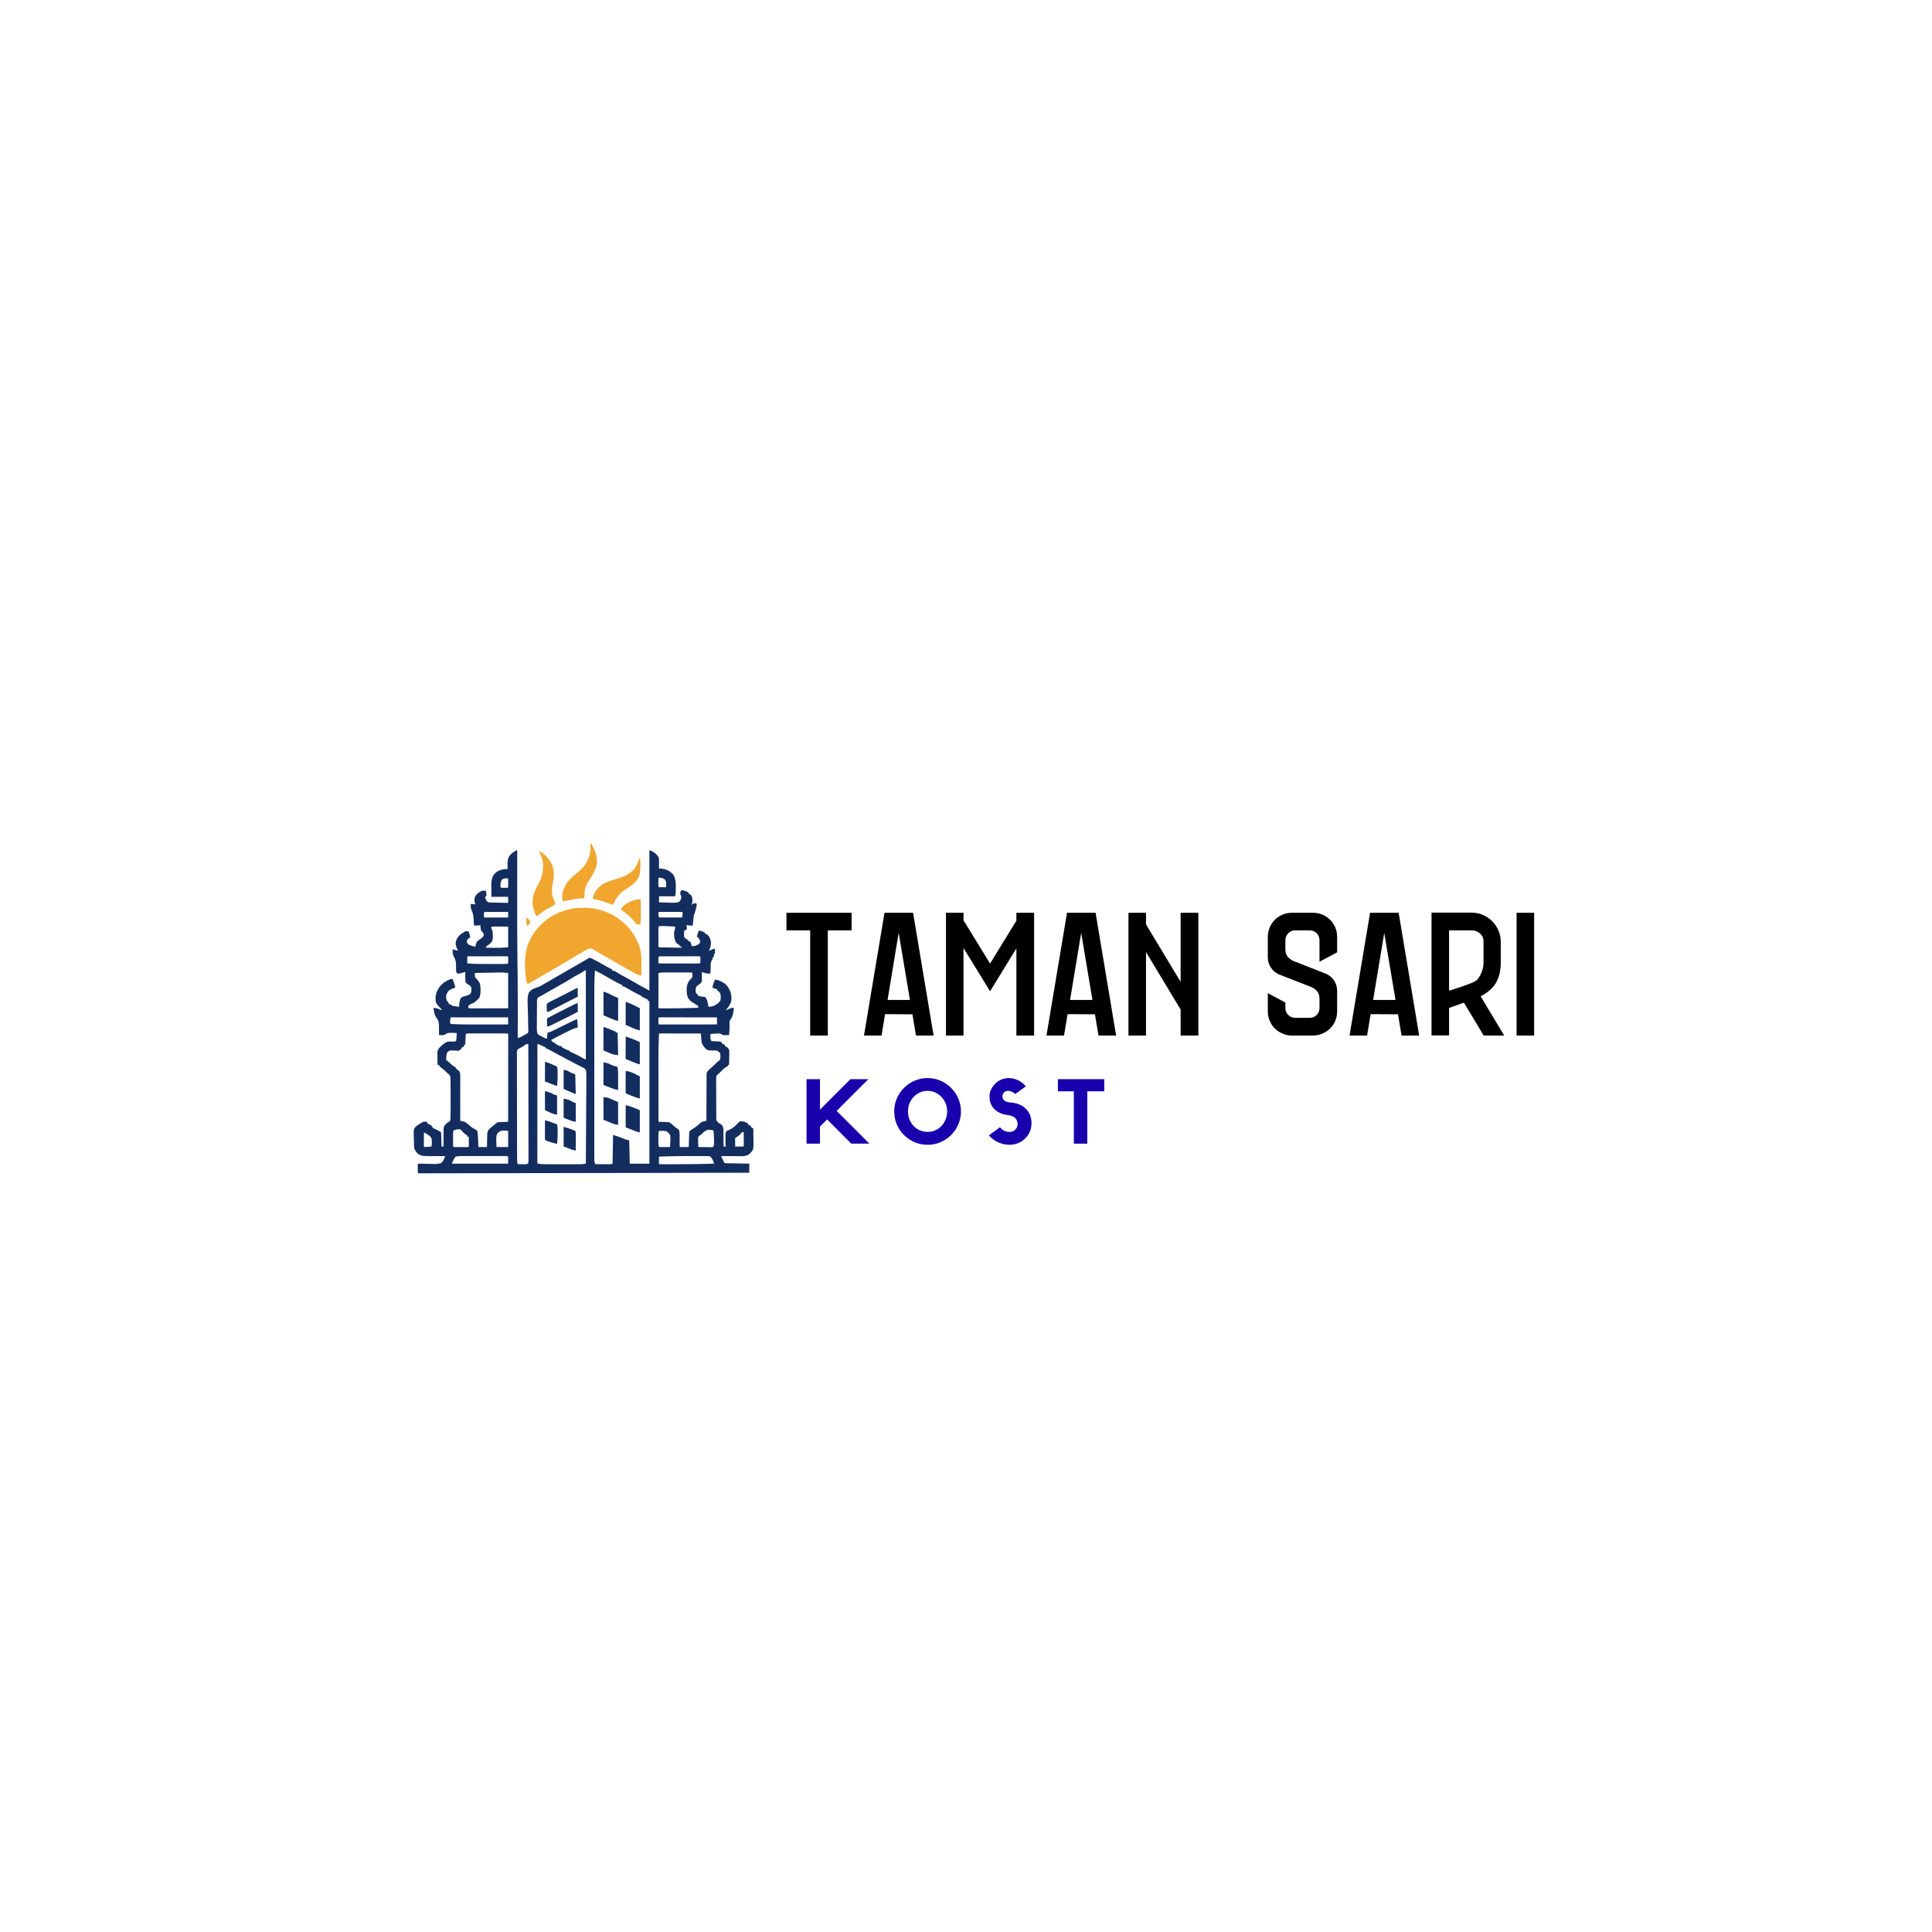 <svg xmlns="http://www.w3.org/2000/svg" xmlns:xlink="http://www.w3.org/1999/xlink" width="500" zoomAndPan="magnify" viewBox="0 0 375 375" height="500" preserveAspectRatio="xMidYMid meet" version="1.0"><defs><g/></defs><g fill="#000000" fill-opacity="1"><g transform="translate(151.446, 201)"><g><path d="M 13.844 -20.422 L 9.234 -20.422 L 9.234 0 L 5.812 0 L 5.812 -20.422 L 1.203 -20.422 L 1.203 -23.828 L 13.844 -23.828 Z M 13.844 -20.422 "/></g></g></g><g fill="#000000" fill-opacity="1"><g transform="translate(166.494, 201)"><g><path d="M 10.609 -4.125 L 5.297 -4.156 L 4.609 0 L 1.203 0 L 5.188 -23.828 L 10.734 -23.828 L 14.719 0 L 11.297 0 Z M 10.125 -6.906 L 7.938 -19.938 L 5.781 -6.906 Z M 10.125 -6.906 "/></g></g></g><g fill="#000000" fill-opacity="1"><g transform="translate(182.407, 201)"><g><path d="M 18.312 -23.828 L 18.312 0 L 14.875 0 L 14.875 -16.922 L 9.766 -8.594 L 4.609 -16.984 L 4.609 0 L 1.203 0 L 1.203 -23.828 L 4.609 -23.828 L 4.609 -22.375 L 9.766 -13.969 L 14.875 -22.297 L 14.875 -23.828 Z M 18.312 -23.828 "/></g></g></g><g fill="#000000" fill-opacity="1"><g transform="translate(201.919, 201)"><g><path d="M 10.609 -4.125 L 5.297 -4.156 L 4.609 0 L 1.203 0 L 5.188 -23.828 L 10.734 -23.828 L 14.719 0 L 11.297 0 Z M 10.125 -6.906 L 7.938 -19.938 L 5.781 -6.906 Z M 10.125 -6.906 "/></g></g></g><g fill="#000000" fill-opacity="1"><g transform="translate(217.831, 201)"><g><path d="M 14.766 -23.828 L 14.766 0 L 11.328 0 L 11.328 -5.047 L 4.609 -16.203 L 4.609 0 L 1.203 0 L 1.203 -23.828 L 4.609 -23.828 L 4.609 -21.578 L 11.328 -10.422 L 11.328 -23.828 Z M 14.766 -23.828 "/></g></g></g><g fill="#000000" fill-opacity="1"><g transform="translate(244.879, 201)"><g><path d="M 11.234 -14.328 L 11.234 -18.5 C 11.234 -19.031 11.051 -19.488 10.688 -19.875 C 10.301 -20.238 9.844 -20.422 9.312 -20.422 L 6.531 -20.422 C 6 -20.422 5.551 -20.238 5.188 -19.875 C 4.801 -19.488 4.609 -19.031 4.609 -18.5 L 4.609 -16.734 C 4.609 -16.086 4.789 -15.57 5.156 -15.188 C 5.531 -14.789 6.02 -14.492 6.625 -14.297 L 12.125 -12.141 C 12.883 -11.891 13.5 -11.453 13.969 -10.828 C 14.426 -10.18 14.656 -9.453 14.656 -8.641 L 14.656 -4.688 C 14.656 -4.031 14.535 -3.422 14.297 -2.859 C 14.047 -2.273 13.711 -1.781 13.297 -1.375 C 12.879 -0.957 12.383 -0.629 11.812 -0.391 C 11.227 -0.129 10.617 0 9.984 0 L 5.859 0 C 5.211 0 4.613 -0.129 4.062 -0.391 C 3.477 -0.629 2.977 -0.957 2.562 -1.375 C 2.145 -1.781 1.816 -2.273 1.578 -2.859 C 1.328 -3.422 1.203 -4.031 1.203 -4.688 L 1.203 -8.234 L 4.609 -6.406 L 4.609 -5.359 C 4.609 -4.805 4.801 -4.348 5.188 -3.984 C 5.551 -3.617 6 -3.438 6.531 -3.438 L 9.312 -3.438 C 9.844 -3.438 10.301 -3.617 10.688 -3.984 C 11.051 -4.348 11.234 -4.805 11.234 -5.359 L 11.234 -7.156 C 11.234 -7.781 11.055 -8.289 10.703 -8.688 C 10.336 -9.082 9.848 -9.379 9.234 -9.578 L 3.719 -11.734 C 2.945 -11.992 2.336 -12.441 1.891 -13.078 C 1.43 -13.703 1.203 -14.414 1.203 -15.219 L 1.203 -19.172 C 1.203 -19.816 1.328 -20.426 1.578 -21 C 1.816 -21.562 2.145 -22.051 2.562 -22.469 C 2.977 -22.883 3.477 -23.219 4.062 -23.469 C 4.613 -23.707 5.211 -23.828 5.859 -23.828 L 9.984 -23.828 C 10.617 -23.828 11.227 -23.707 11.812 -23.469 C 12.383 -23.219 12.879 -22.883 13.297 -22.469 C 13.711 -22.051 14.047 -21.562 14.297 -21 C 14.535 -20.426 14.656 -19.816 14.656 -19.172 L 14.656 -16.156 Z M 11.234 -14.328 "/></g></g></g><g fill="#000000" fill-opacity="1"><g transform="translate(260.743, 201)"><g><path d="M 10.609 -4.125 L 5.297 -4.156 L 4.609 0 L 1.203 0 L 5.188 -23.828 L 10.734 -23.828 L 14.719 0 L 11.297 0 Z M 10.125 -6.906 L 7.938 -19.938 L 5.781 -6.906 Z M 10.125 -6.906 "/></g></g></g><g fill="#000000" fill-opacity="1"><g transform="translate(276.655, 201)"><g><path d="M 11.328 0 L 7.484 -6.391 C 7.004 -6.211 6.508 -6.035 6 -5.859 C 5.488 -5.66 5.023 -5.492 4.609 -5.359 L 4.609 -0.031 L 1.203 -0.031 L 1.203 -23.859 L 8.953 -23.859 C 9.734 -23.859 10.469 -23.711 11.156 -23.422 C 11.844 -23.117 12.453 -22.711 12.984 -22.203 C 13.492 -21.672 13.898 -21.062 14.203 -20.375 C 14.492 -19.688 14.641 -18.953 14.641 -18.172 L 14.641 -14.203 C 14.641 -12.609 14.328 -11.281 13.703 -10.219 C 13.066 -9.164 12.078 -8.301 10.734 -7.625 L 15.312 0 Z M 4.609 -20.422 L 4.609 -8.719 C 5.004 -8.82 5.441 -8.957 5.922 -9.125 C 6.398 -9.281 6.875 -9.438 7.344 -9.594 C 7.812 -9.758 8.25 -9.922 8.656 -10.078 C 9.062 -10.234 9.383 -10.379 9.625 -10.516 C 9.883 -10.66 10.113 -10.875 10.312 -11.156 C 10.52 -11.426 10.695 -11.734 10.844 -12.078 C 10.988 -12.41 11.102 -12.758 11.188 -13.125 C 11.258 -13.477 11.297 -13.805 11.297 -14.109 L 11.297 -18.266 C 11.297 -18.566 11.242 -18.852 11.141 -19.125 C 11.004 -19.383 10.832 -19.609 10.625 -19.797 C 10.414 -19.992 10.176 -20.145 9.906 -20.25 C 9.633 -20.363 9.348 -20.422 9.047 -20.422 Z M 4.609 -20.422 "/></g></g></g><g fill="#000000" fill-opacity="1"><g transform="translate(293.167, 201)"><g><path d="M 1.203 0 L 1.203 -23.828 L 4.609 -23.828 L 4.609 0 Z M 1.203 0 "/></g></g></g><g fill="#1800ad" fill-opacity="1"><g transform="translate(155.36, 221.984)"><g><path d="M 3.797 -12.516 L 3.797 -6.594 L 9.703 -12.516 L 13.188 -12.516 L 7.031 -6.359 L 13.391 0 L 9.875 0 L 5.188 -4.703 L 3.797 -3.312 L 3.797 0 L 1.188 0 L 1.188 -12.516 Z M 3.797 -12.516 "/></g></g></g><g fill="#1800ad" fill-opacity="1"><g transform="translate(172.895, 221.984)"><g><path d="M 7.156 0.219 C 6.258 0.219 5.414 0.051 4.625 -0.281 C 3.844 -0.625 3.156 -1.086 2.562 -1.672 C 1.969 -2.266 1.504 -2.953 1.172 -3.734 C 0.836 -4.523 0.672 -5.367 0.672 -6.266 C 0.672 -7.16 0.836 -7.992 1.172 -8.766 C 1.504 -9.547 1.969 -10.234 2.562 -10.828 C 3.156 -11.422 3.844 -11.883 4.625 -12.219 C 5.406 -12.562 6.242 -12.734 7.141 -12.734 C 8.035 -12.734 8.875 -12.562 9.656 -12.219 C 10.438 -11.883 11.125 -11.422 11.719 -10.828 C 12.312 -10.234 12.773 -9.547 13.109 -8.766 C 13.453 -7.992 13.625 -7.16 13.625 -6.266 C 13.625 -5.367 13.453 -4.523 13.109 -3.734 C 12.773 -2.953 12.312 -2.266 11.719 -1.672 C 11.125 -1.086 10.438 -0.625 9.656 -0.281 C 8.883 0.051 8.051 0.219 7.156 0.219 Z M 7.141 -10.25 C 6.43 -10.25 5.785 -10.066 5.203 -9.703 C 4.629 -9.348 4.176 -8.867 3.844 -8.266 C 3.508 -7.672 3.344 -7.004 3.344 -6.266 C 3.344 -5.523 3.508 -4.852 3.844 -4.25 C 4.176 -3.645 4.629 -3.164 5.203 -2.812 C 5.785 -2.457 6.438 -2.281 7.156 -2.281 C 7.863 -2.281 8.504 -2.457 9.078 -2.812 C 9.648 -3.164 10.102 -3.645 10.438 -4.25 C 10.781 -4.852 10.953 -5.523 10.953 -6.266 C 10.953 -7.004 10.781 -7.672 10.438 -8.266 C 10.094 -8.867 9.633 -9.348 9.062 -9.703 C 8.488 -10.066 7.848 -10.25 7.141 -10.25 Z M 7.141 -10.25 "/></g></g></g><g fill="#1800ad" fill-opacity="1"><g transform="translate(191.437, 221.984)"><g><path d="M 4.203 -5.547 C 3.109 -5.672 2.238 -6.051 1.594 -6.688 C 0.945 -7.32 0.625 -8.133 0.625 -9.125 C 0.625 -9.645 0.734 -10.125 0.953 -10.562 C 1.172 -11.008 1.457 -11.395 1.812 -11.719 C 2.164 -12.051 2.555 -12.301 2.984 -12.469 C 3.422 -12.645 3.859 -12.734 4.297 -12.734 C 4.922 -12.734 5.52 -12.602 6.094 -12.344 C 6.664 -12.094 7.191 -11.688 7.672 -11.125 L 5.625 -9.625 C 5.457 -9.801 5.25 -9.945 5 -10.062 C 4.758 -10.188 4.523 -10.25 4.297 -10.25 C 3.953 -10.25 3.672 -10.148 3.453 -9.953 C 3.242 -9.754 3.141 -9.484 3.141 -9.141 C 3.141 -8.859 3.266 -8.602 3.516 -8.375 C 3.766 -8.145 4.223 -8.008 4.891 -7.969 C 5.609 -7.914 6.258 -7.727 6.844 -7.406 C 7.426 -7.082 7.895 -6.629 8.25 -6.047 C 8.602 -5.461 8.781 -4.77 8.781 -3.969 C 8.781 -3.156 8.582 -2.43 8.188 -1.797 C 7.789 -1.172 7.27 -0.676 6.625 -0.312 C 5.977 0.039 5.285 0.219 4.547 0.219 C 3.836 0.219 3.133 0.078 2.438 -0.203 C 1.738 -0.492 1.094 -0.961 0.5 -1.609 L 2.656 -3.188 C 2.945 -2.832 3.242 -2.594 3.547 -2.469 C 3.848 -2.344 4.18 -2.281 4.547 -2.281 C 4.973 -2.281 5.332 -2.426 5.625 -2.719 C 5.926 -3.02 6.078 -3.375 6.078 -3.781 C 6.078 -4.281 5.914 -4.68 5.594 -4.984 C 5.27 -5.285 4.805 -5.473 4.203 -5.547 Z M 4.203 -5.547 "/></g></g></g><g fill="#1800ad" fill-opacity="1"><g transform="translate(205.025, 221.984)"><g><path d="M 6.016 0 L 3.406 0 L 3.406 -10.156 L 0.312 -10.156 L 0.312 -12.516 L 9.312 -12.516 L 9.312 -10.156 L 6.016 -10.156 Z M 6.016 0 "/></g></g></g><path fill="#132d5f" d="M 100.199 165.062 L 100.395 165.062 L 100.395 165.305 C 100.391 167.891 100.387 170.477 100.387 173.066 L 100.387 173.363 C 100.383 180.246 100.383 180.246 100.441 187.129 L 100.449 187.629 C 100.457 188.125 100.465 188.621 100.469 189.117 L 100.473 189.363 C 100.523 193.402 100.5 197.445 100.492 201.484 C 100.938 201.383 101.289 201.18 101.684 200.953 L 101.902 200.832 L 102.301 200.609 C 102.465 200.512 102.465 200.512 102.547 200.312 C 102.551 200.074 102.543 199.844 102.535 199.605 C 102.531 199.457 102.527 199.305 102.52 199.156 L 102.512 198.91 C 102.5 198.398 102.492 197.883 102.488 197.367 C 102.48 196.918 102.473 196.465 102.453 196.016 C 102.363 193.625 102.363 193.625 102.645 192.672 C 102.914 192.293 103.207 192.086 103.621 191.879 C 103.887 191.77 104.156 191.676 104.43 191.594 C 104.891 191.434 105.297 191.176 105.711 190.922 L 105.996 190.762 C 106.746 190.332 107.488 189.898 108.234 189.461 C 108.945 189.047 109.656 188.637 110.371 188.23 C 111.199 187.758 112.023 187.281 112.848 186.805 C 113.051 186.691 113.25 186.574 113.449 186.461 C 113.609 186.367 113.766 186.273 113.922 186.176 C 114.102 186.062 114.102 186.062 114.395 185.918 C 114.602 185.926 114.602 185.926 114.789 186.016 L 115.035 186.125 C 115.703 186.461 116.352 186.82 117 187.195 C 117.59 187.535 118.188 187.867 118.801 188.168 L 118.801 188.363 L 119.109 188.438 C 119.484 188.547 119.75 188.73 120.074 188.953 C 120.238 189.043 120.398 189.133 120.562 189.223 C 121.133 189.527 121.695 189.844 122.258 190.164 L 122.559 190.332 C 123.027 190.598 123.5 190.867 123.965 191.137 C 124.656 191.531 125.348 191.906 126.047 192.281 L 126.047 165.062 C 126.586 165.168 126.801 165.328 127.215 165.664 C 127.445 165.867 127.637 166.074 127.809 166.332 C 127.906 166.617 127.918 166.793 127.918 167.086 L 127.918 167.352 L 127.914 167.625 L 127.914 167.902 C 127.91 168.133 127.91 168.359 127.91 168.586 L 128.129 168.586 C 128.824 168.613 129.328 168.746 129.926 169.109 C 130.332 169.391 130.633 169.625 130.855 170.078 C 131.152 170.828 131.191 171.5 131.172 172.301 L 131.168 172.656 C 131.16 173.117 131.152 173.523 131.043 173.973 L 127.91 173.973 L 127.91 175.145 C 128.426 175.164 128.945 175.18 129.465 175.191 C 129.641 175.195 129.82 175.199 129.996 175.207 C 130.816 175.246 130.816 175.246 131.629 175.145 C 131.891 174.98 132.004 174.848 132.156 174.582 C 132.227 174.328 132.242 174.133 132.215 173.875 L 132.02 173.578 C 132.059 173.219 132.059 173.219 132.117 172.895 C 132.285 172.836 132.285 172.836 132.512 172.797 C 132.73 172.844 132.73 172.844 132.957 172.926 L 133.184 173.004 C 133.391 173.09 133.391 173.09 133.684 173.285 L 133.684 173.48 L 133.863 173.543 C 134.078 173.676 134.078 173.676 134.25 173.922 C 134.406 174.367 134.43 174.777 134.371 175.246 C 134.27 175.469 134.27 175.469 134.176 175.637 L 134.391 175.488 C 134.664 175.344 134.664 175.344 134.941 175.324 L 135.152 175.344 C 135.254 175.637 135.254 175.637 135.184 175.988 C 135.148 176.129 135.113 176.27 135.074 176.406 L 135.023 176.617 C 134.949 176.902 134.875 177.168 134.758 177.434 C 134.609 177.844 134.59 178.27 134.555 178.703 L 134.527 178.977 C 134.508 179.203 134.488 179.426 134.469 179.652 C 134.062 179.656 133.691 179.648 133.293 179.551 L 133.293 180.434 L 132.805 180.629 C 132.758 181.062 132.734 181.473 132.805 181.902 C 132.992 182.125 133.164 182.246 133.418 182.387 L 133.586 182.488 L 133.586 182.688 L 133.773 182.707 L 133.98 182.785 C 134.082 182.984 134.082 182.984 134.152 183.23 L 134.223 183.477 L 134.273 183.664 C 135.012 183.582 135.012 183.582 135.66 183.25 C 135.859 182.988 135.859 182.988 135.887 182.672 L 135.84 182.391 C 135.699 182.223 135.699 182.223 135.547 182.098 L 135.547 181.902 L 135.254 181.902 C 135.324 181.453 135.477 181.055 135.645 180.629 C 136.09 180.684 136.426 180.805 136.82 181.02 L 136.82 181.219 L 137.031 181.273 C 137.359 181.438 137.496 181.602 137.691 181.906 C 137.91 182.305 137.992 182.672 137.992 183.125 C 137.957 183.656 137.84 184.074 137.602 184.547 L 137.809 184.461 L 138.348 184.242 C 138.582 184.156 138.582 184.156 138.777 184.156 L 138.777 185.133 L 138.582 185.133 L 138.582 185.723 L 138.387 185.723 L 138.355 185.938 C 138.289 186.211 138.289 186.211 138.141 186.438 C 137.977 186.73 137.953 186.91 137.945 187.242 L 137.934 187.543 L 137.926 187.855 L 137.918 188.176 C 137.906 188.434 137.902 188.695 137.895 188.953 C 137.434 188.965 137.059 188.969 136.621 188.805 L 136.395 188.723 L 136.23 188.66 L 136.234 188.934 C 136.238 189.301 136.234 189.664 136.23 190.031 C 136.234 190.219 136.234 190.219 136.238 190.414 C 136.133 190.715 136.133 190.715 135.938 190.895 C 135.781 191.012 135.621 191.129 135.461 191.238 C 135.246 191.387 135.246 191.387 135.129 191.59 C 135 191.949 134.996 192.301 135.055 192.672 C 135.238 192.914 135.238 192.914 135.449 193.066 L 135.449 193.262 C 135.832 193.379 136.145 193.457 136.543 193.465 L 136.918 193.555 C 137.316 194.07 137.406 194.785 137.504 195.414 C 138.047 195.398 138.426 195.328 138.898 195.055 C 139.312 194.781 139.613 194.578 139.855 194.141 C 139.914 193.742 139.914 193.371 139.855 192.969 C 139.754 192.711 139.656 192.59 139.461 192.379 L 139.168 192.184 L 139.168 191.988 L 138.949 191.953 C 138.699 191.895 138.512 191.816 138.289 191.695 C 138.348 191.129 138.559 190.645 138.777 190.129 C 139.527 190.223 140.16 190.539 140.77 190.977 C 141.273 191.43 141.559 191.969 141.805 192.598 C 141.984 193.223 142.016 193.797 141.91 194.438 C 141.672 195.074 141.289 195.602 140.832 196.102 C 140.922 196.066 141.012 196.031 141.102 195.992 L 141.453 195.855 L 141.801 195.719 C 142.105 195.609 142.105 195.609 142.398 195.609 C 142.465 196.305 142.258 196.926 142.008 197.57 L 141.789 197.863 C 141.598 198.141 141.598 198.141 141.594 198.422 C 141.598 198.637 141.602 198.855 141.609 199.07 C 141.617 199.465 141.598 199.852 141.566 200.242 L 141.539 200.621 L 141.52 200.898 C 141.316 200.906 141.113 200.914 140.914 200.918 L 140.57 200.926 C 140.246 200.898 140.246 200.898 140.02 200.75 C 139.773 200.59 139.773 200.59 139.543 200.59 C 139.293 200.598 139.047 200.613 138.797 200.637 C 138.707 200.641 138.621 200.648 138.531 200.652 C 138.32 200.668 138.109 200.684 137.895 200.703 C 137.891 200.859 137.887 201.012 137.883 201.168 L 137.875 201.43 C 137.898 201.691 137.957 201.848 138.09 202.074 L 138.441 202.09 L 138.898 202.109 L 139.129 202.121 C 139.449 202.137 139.707 202.152 140.004 202.273 L 140.148 202.367 L 140.148 202.562 L 140.387 202.645 L 140.637 202.758 L 140.734 203.051 L 140.914 203.137 C 141.211 203.289 141.336 203.461 141.52 203.738 C 141.562 204.062 141.562 204.062 141.559 204.43 L 141.555 204.625 C 141.555 204.828 141.547 205.031 141.543 205.238 C 141.543 205.375 141.539 205.516 141.539 205.656 C 141.535 205.996 141.527 206.336 141.52 206.676 L 141.324 206.676 L 141.324 206.871 L 141.129 206.988 C 140.535 207.344 140.043 207.848 139.559 208.34 L 139.305 208.547 C 139.066 208.793 139.066 208.793 139.027 209.012 C 139.008 209.238 139.008 209.457 139.012 209.684 L 139.008 209.938 C 139.008 210.219 139.012 210.496 139.012 210.777 C 139.012 210.973 139.012 211.164 139.012 211.359 C 139.012 211.766 139.016 212.172 139.02 212.578 C 139.023 213.102 139.023 213.621 139.02 214.145 C 139.02 214.547 139.023 214.945 139.023 215.348 C 139.023 215.539 139.023 215.73 139.023 215.926 C 139.023 216.191 139.027 216.461 139.031 216.73 L 139.027 216.973 C 139.027 217.215 139.027 217.215 139.07 217.543 L 139.363 217.738 L 139.363 217.938 L 139.578 217.996 C 139.863 218.137 140.043 218.289 140.238 218.539 C 140.398 218.812 140.406 219.059 140.414 219.367 L 140.414 219.613 L 140.418 219.867 C 140.422 220.133 140.422 220.398 140.422 220.664 C 140.426 220.848 140.43 221.027 140.43 221.211 C 140.438 221.652 140.441 222.094 140.441 222.539 L 140.93 222.539 L 140.832 222.344 C 140.824 222.168 140.82 221.996 140.82 221.824 L 140.82 220.25 C 140.832 220.012 140.848 219.82 140.93 219.602 C 141.199 219.453 141.199 219.453 141.551 219.309 C 142.254 218.988 142.73 218.547 143.25 217.984 C 143.477 217.738 143.477 217.738 143.672 217.641 C 144.055 217.637 144.418 217.68 144.766 217.836 C 144.926 217.926 145.082 218.027 145.238 218.133 L 145.238 218.328 L 145.477 218.406 L 145.73 218.523 L 145.828 218.816 C 146.023 218.938 146.023 218.938 146.219 219.012 C 146.227 219.559 146.23 220.105 146.234 220.652 C 146.234 220.84 146.238 221.027 146.242 221.211 C 146.246 221.48 146.246 221.746 146.246 222.016 C 146.25 222.098 146.25 222.18 146.254 222.266 C 146.254 222.648 146.23 222.906 146.086 223.266 C 145.844 223.645 145.562 223.918 145.195 224.18 C 144.613 224.461 143.969 224.41 143.336 224.406 L 143.043 224.406 C 142.734 224.406 142.426 224.406 142.117 224.406 C 141.91 224.402 141.699 224.402 141.488 224.402 C 140.977 224.402 140.465 224.402 139.953 224.398 L 140.637 225.77 L 145.434 225.867 L 145.434 227.629 C 139.312 227.641 133.191 227.652 127.066 227.66 L 126.793 227.664 L 117.996 227.676 L 117.707 227.676 C 114.59 227.684 111.477 227.688 108.363 227.695 C 104.711 227.699 101.062 227.707 97.41 227.711 L 97.141 227.711 C 95.707 227.715 94.273 227.719 92.84 227.719 C 91.402 227.723 89.965 227.727 88.523 227.727 C 87.668 227.73 86.812 227.73 85.957 227.73 C 85.387 227.734 84.816 227.734 84.246 227.734 C 83.918 227.734 83.594 227.734 83.266 227.738 C 82.918 227.738 82.566 227.738 82.219 227.738 L 81.383 227.738 L 81.203 227.727 L 81.105 227.629 C 81.094 227.352 81.09 227.074 81.094 226.797 L 81.09 226.562 C 81.09 226.363 81.098 226.164 81.105 225.965 L 81.203 225.867 C 81.336 225.863 81.473 225.863 81.605 225.867 C 82.086 225.883 82.566 225.891 83.051 225.895 C 83.258 225.895 83.465 225.902 83.672 225.91 C 84.652 225.957 84.652 225.957 85.609 225.77 C 85.961 225.484 86.137 225.113 86.301 224.695 L 86.391 224.398 L 86.137 224.398 C 83.328 224.414 83.328 224.414 82.418 224.367 L 82.082 224.352 C 81.742 224.293 81.5 224.18 81.203 224.008 C 80.824 223.684 80.605 223.387 80.418 222.93 C 80.371 222.637 80.359 222.344 80.352 222.047 L 80.344 221.793 C 80.344 221.613 80.34 221.438 80.336 221.262 C 80.332 220.992 80.32 220.723 80.309 220.453 C 80.285 219.469 80.285 219.469 80.418 219.012 C 80.723 218.605 81.055 218.375 81.496 218.133 L 81.695 217.996 C 81.863 217.883 81.863 217.883 82.18 217.738 C 82.566 217.715 82.566 217.715 82.867 217.738 L 82.934 217.922 L 83.062 218.133 C 83.223 218.199 83.387 218.266 83.551 218.328 C 83.777 218.523 83.777 218.523 83.945 218.719 L 83.945 218.914 L 84.152 218.996 C 84.445 219.117 84.719 219.258 84.996 219.41 L 85.281 219.566 C 85.512 219.699 85.512 219.699 85.609 219.797 C 85.625 220 85.633 220.203 85.641 220.406 L 85.652 220.781 L 85.664 221.172 L 85.676 221.566 C 85.688 221.891 85.695 222.215 85.707 222.539 L 86.098 222.539 L 86.094 222.191 C 86.09 221.762 86.094 221.336 86.098 220.906 C 86.098 220.723 86.098 220.539 86.094 220.355 C 86.082 219.129 86.082 219.129 86.195 218.621 C 86.449 218.18 86.773 217.965 87.195 217.703 L 87.371 217.543 C 87.434 217.332 87.434 217.332 87.43 217.094 L 87.441 216.82 L 87.445 216.527 L 87.453 216.258 C 87.48 215.254 87.473 214.242 87.469 213.234 L 87.469 212.953 C 87.465 212.375 87.461 211.801 87.453 211.227 C 87.453 211.027 87.449 210.832 87.449 210.637 C 87.449 210.348 87.445 210.059 87.441 209.77 L 87.441 209.504 C 87.438 209.27 87.426 209.059 87.371 208.828 C 87.148 208.535 87.148 208.535 86.883 208.34 L 86.715 208.168 C 86.332 207.77 85.926 207.438 85.484 207.113 L 85.316 206.969 L 85.316 206.773 L 84.922 206.676 C 84.914 206.23 84.91 205.781 84.906 205.336 L 84.898 204.953 L 84.895 204.582 L 84.891 204.242 C 84.926 203.898 85.016 203.723 85.215 203.445 C 85.664 202.973 86.164 202.5 86.762 202.227 C 87.137 202.133 87.504 202.152 87.887 202.176 C 88.148 202.18 88.148 202.18 88.379 202.121 L 88.547 201.977 C 88.59 201.715 88.613 201.492 88.621 201.23 L 88.629 201.02 C 88.637 200.848 88.641 200.676 88.645 200.508 C 88.363 200.496 88.086 200.488 87.805 200.48 L 87.566 200.473 C 87.121 200.461 87.121 200.461 86.703 200.598 C 86.598 200.668 86.488 200.738 86.379 200.812 C 86.016 200.98 85.609 200.926 85.215 200.898 L 85.219 200.672 C 85.215 200.328 85.211 199.98 85.203 199.637 L 85.207 199.281 C 85.195 198.809 85.184 198.402 84.988 197.965 C 84.891 197.801 84.785 197.641 84.676 197.484 C 84.293 196.926 84.199 196.27 84.141 195.609 C 84.516 195.648 84.848 195.707 85.191 195.863 C 85.496 196.023 85.496 196.023 85.805 196.004 L 85.602 195.797 C 84.707 194.867 84.707 194.867 84.559 194.27 C 84.484 193.617 84.574 192.973 84.832 192.371 C 85.191 191.637 85.629 191.102 86.293 190.617 C 86.672 190.395 87.055 190.188 87.469 190.031 L 87.859 190.031 C 87.941 190.27 88.023 190.512 88.105 190.75 L 88.176 190.961 C 88.352 191.477 88.352 191.477 88.352 191.695 L 88.152 191.762 C 87.754 191.91 87.422 192.047 87.082 192.312 C 86.84 192.629 86.703 192.879 86.586 193.262 C 86.574 193.57 86.602 193.844 86.684 194.141 C 86.875 194.426 86.875 194.426 87.078 194.633 L 87.078 194.828 L 87.309 194.914 C 87.566 195.023 87.566 195.023 87.762 195.219 C 87.992 195.266 88.227 195.301 88.461 195.328 L 88.84 195.379 L 89.133 195.414 L 89.125 195.105 C 89.133 194.777 89.164 194.527 89.254 194.215 L 89.324 193.969 C 89.426 193.75 89.426 193.75 89.602 193.582 C 89.848 193.438 90.07 193.379 90.352 193.316 C 90.691 193.23 90.902 193.156 91.203 192.969 C 91.406 192.777 91.406 192.777 91.484 192.477 C 91.508 192.195 91.52 191.969 91.484 191.695 C 91.34 191.418 91.34 191.418 91.09 191.203 L 90.922 191.113 C 90.715 190.996 90.566 190.895 90.406 190.715 C 90.309 190.363 90.309 190.02 90.312 189.656 L 90.309 189.367 C 90.305 189.129 90.305 188.895 90.309 188.66 L 90.09 188.723 L 89.801 188.805 L 89.516 188.887 C 89.238 188.949 89.02 188.988 88.742 188.953 C 88.547 188.66 88.547 188.66 88.523 188.434 L 88.523 188.172 L 88.516 187.879 C 88.516 187.68 88.516 187.48 88.516 187.277 C 88.504 186.641 88.395 186.195 88.074 185.641 C 87.824 185.184 87.852 184.762 87.859 184.254 L 88.18 184.344 C 88.43 184.414 88.684 184.484 88.938 184.547 L 88.855 184.402 C 88.641 184.004 88.473 183.637 88.438 183.184 C 88.457 182.785 88.562 182.453 88.742 182.098 C 89.129 181.5 89.629 181.16 90.246 180.82 L 90.504 180.727 L 90.992 180.824 L 91.289 181.902 L 91.055 182.066 C 90.793 182.277 90.793 182.277 90.645 182.527 L 90.602 182.785 C 90.719 183.109 90.719 183.109 90.992 183.371 C 91.281 183.508 91.57 183.59 91.875 183.664 L 92.098 183.723 L 92.266 183.762 L 92.305 183.57 C 92.367 183.293 92.441 183.043 92.559 182.785 C 92.797 182.547 93.062 182.379 93.344 182.195 C 93.637 181.969 93.637 181.969 93.832 181.707 C 93.914 181.418 93.914 181.418 93.832 181.121 C 93.711 180.98 93.586 180.84 93.461 180.707 C 93.305 180.473 93.289 180.281 93.266 180.004 C 93.254 179.855 93.25 179.703 93.246 179.551 L 93.043 179.602 C 92.715 179.656 92.402 179.656 92.07 179.652 C 91.984 179.387 91.961 179.234 91.961 178.961 C 91.941 178.078 91.887 177.383 91.492 176.578 C 91.328 176.184 91.352 175.859 91.387 175.441 L 92.266 175.539 L 92.148 175.152 C 92.074 174.805 92.062 174.547 92.156 174.203 C 92.293 173.859 92.469 173.641 92.742 173.391 C 93.027 173.164 93.281 172.977 93.637 172.895 C 93.867 172.887 94.094 172.887 94.324 172.895 C 94.375 173.188 94.418 173.477 94.422 173.777 C 94.281 174.027 94.281 174.027 94.129 174.168 C 94.184 174.293 94.246 174.422 94.305 174.547 L 94.406 174.762 C 94.52 174.98 94.52 174.98 94.812 175.145 C 95.102 175.172 95.387 175.184 95.676 175.188 L 95.934 175.191 C 96.203 175.199 96.473 175.203 96.738 175.207 L 97.289 175.219 C 97.734 175.227 98.184 175.238 98.633 175.246 L 98.633 174.07 L 95.398 174.07 L 95.375 172.516 L 95.363 172.031 C 95.359 171.324 95.379 170.707 95.676 170.051 C 95.891 169.695 96.145 169.418 96.477 169.172 C 97.172 168.789 97.75 168.672 98.535 168.684 L 98.523 168.324 L 98.516 167.844 L 98.508 167.609 C 98.5 167.07 98.578 166.715 98.828 166.234 C 99.156 165.711 99.676 165.375 100.199 165.062 M 127.91 170.348 L 127.809 170.445 C 127.801 170.723 127.797 171 127.797 171.277 L 127.797 171.516 C 127.797 171.715 127.805 171.914 127.809 172.109 L 127.91 172.207 C 128.137 172.215 128.371 172.219 128.602 172.215 L 128.984 172.211 L 129.277 172.207 C 129.285 172.039 129.289 171.867 129.293 171.695 L 129.297 171.406 C 129.277 171.125 129.234 170.973 129.082 170.738 C 128.793 170.516 128.586 170.445 128.227 170.371 Z M 97.891 170.516 C 97.555 170.613 97.555 170.613 97.371 170.832 C 97.191 171.156 97.148 171.418 97.148 171.781 L 97.148 172.016 L 97.164 172.207 L 97.262 172.309 C 97.473 172.316 97.684 172.32 97.898 172.32 L 98.25 172.32 L 98.535 172.309 L 98.633 172.207 C 98.637 171.93 98.641 171.652 98.637 171.371 L 98.637 171.133 C 98.633 170.938 98.633 170.738 98.633 170.543 C 98.332 170.453 98.215 170.449 97.891 170.516 M 94.027 177.008 C 93.871 177.324 93.918 177.633 93.93 177.984 L 94.027 178.082 C 94.172 178.094 94.316 178.094 94.461 178.094 L 95.355 178.094 C 95.684 178.094 96.008 178.09 96.336 178.09 C 96.559 178.09 96.777 178.09 97 178.09 C 97.543 178.086 98.086 178.086 98.633 178.082 L 98.633 177.008 Z M 127.91 177.008 L 127.809 177.105 C 127.773 177.613 127.773 177.613 127.91 178.082 L 132.414 178.082 L 132.512 177.203 L 132.414 177.008 C 131.773 177.004 131.133 177.004 130.492 177 C 130.277 177 130.059 177 129.84 177 C 129.527 177 129.215 176.996 128.902 176.996 L 128.09 176.996 Z M 127.91 179.75 C 127.746 180.074 127.797 180.438 127.797 180.797 L 127.797 181.051 C 127.797 181.23 127.797 181.406 127.797 181.586 C 127.797 181.859 127.797 182.133 127.797 182.406 C 127.797 182.578 127.797 182.754 127.797 182.926 L 127.797 183.176 C 127.797 183.371 127.805 183.566 127.809 183.762 L 127.91 183.859 C 128.043 183.871 128.18 183.879 128.316 183.883 L 128.578 183.887 L 128.859 183.891 L 129.148 183.898 C 129.457 183.906 129.762 183.91 130.07 183.918 L 130.691 183.93 C 131.199 183.938 131.707 183.949 132.215 183.957 L 132.316 183.762 L 131.922 183.664 L 131.922 183.469 L 131.652 183.309 C 131.406 183.148 131.258 183 131.109 182.746 C 130.852 182.172 130.836 181.543 130.848 180.922 C 130.887 180.676 130.953 180.477 131.043 180.238 L 131.043 179.848 C 129.996 179.785 128.957 179.73 127.91 179.75 M 95.301 179.945 C 95.43 180.344 95.43 180.344 95.598 180.727 C 95.695 182.066 95.695 182.066 95.516 182.656 C 95.262 183.09 94.895 183.367 94.477 183.645 L 94.324 183.762 L 94.324 183.957 C 94.746 183.961 95.172 183.965 95.598 183.965 C 95.742 183.965 95.887 183.965 96.027 183.965 C 96.238 183.969 96.445 183.969 96.656 183.969 L 97.035 183.969 C 97.566 183.957 98.102 183.906 98.633 183.859 L 98.633 179.848 L 97.133 179.84 L 96.66 179.836 L 95.906 179.836 C 95.594 179.832 95.594 179.832 95.301 179.945 M 90.699 185.625 L 90.699 186.996 C 91.602 187.082 92.488 187.105 93.395 187.105 L 93.82 187.105 C 94.117 187.105 94.414 187.105 94.707 187.105 C 95.086 187.105 95.469 187.105 95.848 187.105 C 96.141 187.105 96.434 187.105 96.727 187.105 C 96.867 187.105 97.004 187.105 97.145 187.105 C 97.34 187.105 97.535 187.105 97.73 187.105 L 98.066 187.105 C 98.348 187.105 98.348 187.105 98.633 186.996 C 98.633 186.785 98.637 186.574 98.637 186.363 L 98.641 186.008 L 98.633 185.723 L 98.535 185.625 C 98.289 185.613 98.047 185.609 97.805 185.613 L 97.57 185.613 C 97.316 185.613 97.062 185.613 96.809 185.613 L 96.285 185.613 C 95.82 185.613 95.359 185.617 94.895 185.617 C 94.422 185.617 93.953 185.617 93.48 185.617 C 92.555 185.621 91.625 185.621 90.699 185.625 M 127.91 185.625 C 127.781 185.879 127.797 186.078 127.797 186.363 L 127.797 186.656 L 127.809 186.895 L 127.91 186.996 C 128.156 187.004 128.398 187.008 128.645 187.008 L 128.879 187.008 C 129.137 187.008 129.395 187.008 129.648 187.008 C 129.828 187.008 130.004 187.008 130.184 187.008 C 130.555 187.008 130.926 187.008 131.301 187.008 C 131.777 187.008 132.254 187.008 132.734 187.008 C 133.102 187.008 133.469 187.008 133.832 187.008 C 134.012 187.008 134.188 187.008 134.363 187.008 C 134.609 187.008 134.855 187.008 135.102 187.008 L 135.324 187.008 C 135.496 187.008 135.668 187 135.84 186.996 L 135.938 186.895 C 135.945 186.699 135.949 186.504 135.949 186.309 L 135.949 185.984 L 135.938 185.723 L 135.84 185.625 C 135.594 185.613 135.348 185.609 135.102 185.613 L 134.867 185.613 C 134.609 185.613 134.352 185.613 134.094 185.613 L 133.562 185.613 C 133.094 185.613 132.625 185.617 132.156 185.617 C 131.68 185.617 131.199 185.617 130.723 185.617 C 129.785 185.621 128.848 185.621 127.91 185.625 M 113.516 188.363 C 113.375 188.453 113.234 188.543 113.098 188.641 C 112.762 188.871 112.414 189.07 112.047 189.246 C 111.559 189.504 111.09 189.781 110.625 190.078 C 110.242 190.324 109.852 190.559 109.449 190.777 C 109.145 190.945 108.84 191.117 108.539 191.289 L 108.359 191.395 C 107.996 191.602 107.633 191.812 107.273 192.023 C 106.691 192.363 106.105 192.688 105.516 193.012 L 105.301 193.129 L 105.109 193.234 L 104.898 193.359 L 104.598 193.52 L 104.309 193.75 C 104.219 194.059 104.219 194.059 104.23 194.414 L 104.227 194.613 C 104.223 194.832 104.219 195.051 104.223 195.266 C 104.223 195.418 104.219 195.57 104.219 195.723 C 104.215 196.039 104.215 196.359 104.219 196.676 C 104.219 197.082 104.215 197.488 104.207 197.895 C 104.203 198.211 104.203 198.523 104.203 198.836 C 104.203 198.984 104.203 199.137 104.199 199.285 C 104.191 199.738 104.195 200.164 104.309 200.605 C 104.566 200.902 104.836 201.043 105.191 201.191 C 105.336 201.27 105.48 201.348 105.625 201.426 C 105.941 201.598 105.941 201.598 106.172 201.582 L 106.27 200.41 L 106.758 200.312 C 106.961 200.234 106.961 200.234 107.156 200.137 L 107.383 200.027 L 107.621 199.914 L 107.871 199.793 C 108.449 199.516 109.027 199.227 109.602 198.938 C 110.102 198.688 110.602 198.445 111.102 198.207 L 111.32 198.102 C 111.828 197.863 111.828 197.863 112.047 197.863 L 112.145 199.43 L 111.754 199.527 C 111.062 199.734 110.441 200.07 109.805 200.398 C 109.531 200.539 109.258 200.676 108.984 200.812 C 108.297 201.152 107.621 201.504 106.953 201.879 C 107.18 202.129 107.18 202.129 107.445 202.367 L 107.738 202.367 L 107.738 202.562 C 107.895 202.645 108.051 202.727 108.207 202.809 L 108.473 202.945 C 108.719 203.074 108.719 203.074 109.012 203.051 L 109.012 203.25 C 109.199 203.348 109.391 203.445 109.578 203.543 L 109.898 203.707 C 110.176 203.855 110.176 203.855 110.48 203.836 L 110.48 204.031 L 110.812 204.188 C 111.668 204.582 112.508 204.984 113.312 205.48 C 113.504 205.613 113.504 205.613 113.711 205.598 L 113.711 188.363 Z M 115.473 188.363 C 115.398 189.438 115.359 190.504 115.363 191.578 L 115.359 192.02 C 115.359 192.422 115.359 192.82 115.359 193.223 C 115.359 193.656 115.359 194.09 115.359 194.523 C 115.359 195.371 115.359 196.223 115.359 197.07 C 115.359 197.758 115.359 198.445 115.359 199.137 C 115.355 201.09 115.355 203.047 115.355 205 L 115.355 205.637 C 115.355 207.348 115.355 209.059 115.355 210.77 C 115.352 212.527 115.352 214.285 115.352 216.043 C 115.352 217.027 115.352 218.016 115.352 219 C 115.352 219.84 115.352 220.676 115.352 221.516 C 115.352 221.945 115.352 222.371 115.352 222.801 C 115.348 223.191 115.348 223.582 115.352 223.973 C 115.352 224.113 115.352 224.258 115.352 224.398 C 115.348 224.59 115.352 224.781 115.352 224.977 L 115.352 225.301 C 115.375 225.57 115.43 225.734 115.57 225.965 C 116.012 225.969 116.457 225.969 116.898 225.969 C 117.051 225.973 117.199 225.973 117.352 225.973 C 117.566 225.973 117.785 225.973 118 225.977 L 118.203 225.977 C 118.562 225.98 118.562 225.98 118.898 225.867 L 118.996 220.285 C 119.785 220.527 120.422 220.742 121.152 221.07 L 122.133 221.363 L 122.23 225.867 L 126.047 225.867 L 126.047 194.34 L 125.754 194.238 L 125.754 194.043 C 125.594 193.961 125.438 193.879 125.277 193.801 L 125.008 193.66 C 124.789 193.543 124.789 193.543 124.578 193.555 L 124.578 193.359 L 124.402 193.273 C 123.555 192.863 122.742 192.402 121.93 191.93 L 121.641 191.766 L 121.383 191.617 C 121.172 191.508 120.992 191.445 120.762 191.402 L 120.762 191.203 L 120.508 191.086 C 119.504 190.602 118.539 190.055 117.578 189.488 C 116.887 189.082 116.191 188.715 115.473 188.363 M 127.809 188.855 C 127.809 189.734 127.805 190.613 127.805 191.492 C 127.805 191.902 127.805 192.309 127.805 192.719 C 127.801 193.109 127.801 193.504 127.801 193.898 C 127.801 194.047 127.801 194.199 127.801 194.348 C 127.801 194.559 127.801 194.77 127.801 194.98 L 127.797 195.344 L 127.809 195.609 L 127.91 195.707 C 128.145 195.719 128.383 195.723 128.617 195.723 L 128.844 195.723 C 129.09 195.723 129.34 195.723 129.586 195.723 L 129.84 195.723 C 131.742 195.719 133.645 195.672 135.547 195.609 L 135.449 195.121 L 134.957 195.023 L 134.957 194.828 L 134.602 194.676 C 134.152 194.449 133.871 194.164 133.586 193.75 C 133.297 193.184 133.27 192.574 133.277 191.949 C 133.309 191.414 133.402 190.969 133.668 190.5 C 133.883 190.227 133.883 190.227 134.152 189.949 C 134.387 189.672 134.387 189.672 134.391 189.414 L 134.383 189.18 L 134.379 188.938 L 134.371 188.758 C 133.617 188.754 132.863 188.754 132.109 188.75 C 131.758 188.75 131.406 188.75 131.059 188.75 C 130.719 188.75 130.379 188.746 130.043 188.746 C 129.852 188.746 129.66 188.746 129.469 188.746 L 128.801 188.746 C 128.465 188.758 128.141 188.801 127.809 188.855 M 97.137 188.754 L 96.801 188.762 L 96.441 188.77 L 96.07 188.777 C 95.75 188.781 95.426 188.789 95.102 188.797 C 94.77 188.801 94.441 188.809 94.109 188.816 C 93.461 188.828 92.816 188.84 92.168 188.855 C 92.16 189.082 92.16 189.312 92.168 189.539 C 92.352 189.84 92.352 189.84 92.598 190.117 C 93.105 190.742 93.105 190.742 93.203 191.148 C 93.316 191.973 93.344 192.867 93.051 193.652 C 92.816 193.922 92.816 193.922 92.559 194.141 L 92.387 194.332 C 92.055 194.641 91.656 194.781 91.246 194.957 L 90.992 195.121 C 90.891 195.371 90.891 195.371 90.895 195.609 L 90.992 195.707 C 91.23 195.719 91.469 195.723 91.707 195.719 L 91.934 195.719 C 92.18 195.719 92.426 195.719 92.676 195.719 L 93.188 195.719 C 93.637 195.719 94.09 195.719 94.539 195.715 C 95.082 195.715 95.621 195.715 96.164 195.715 C 96.984 195.711 97.809 195.711 98.633 195.707 L 98.633 188.855 C 97.879 188.77 97.879 188.77 97.137 188.754 M 87.469 197.473 C 87.312 198.348 87.312 198.348 87.469 198.746 C 88.801 198.836 90.125 198.855 91.461 198.852 L 92.086 198.852 C 92.625 198.852 93.168 198.852 93.711 198.848 C 94.266 198.848 94.82 198.848 95.375 198.848 C 96.461 198.848 97.547 198.844 98.633 198.844 L 98.633 197.473 Z M 127.91 197.473 L 127.809 197.57 C 127.801 197.766 127.797 197.961 127.797 198.156 L 127.797 198.48 L 127.809 198.746 L 127.91 198.844 C 128.055 198.852 128.199 198.855 128.348 198.855 L 128.637 198.855 L 128.953 198.852 L 129.285 198.852 C 129.652 198.852 130.016 198.852 130.383 198.852 L 131.137 198.852 C 131.734 198.852 132.332 198.852 132.93 198.848 C 133.609 198.848 134.289 198.848 134.969 198.848 C 136.371 198.848 137.77 198.844 139.168 198.844 L 139.168 197.473 C 137.703 197.469 136.234 197.469 134.77 197.465 C 134.09 197.465 133.406 197.465 132.727 197.465 C 132.07 197.465 131.414 197.461 130.758 197.461 C 130.508 197.461 130.254 197.461 130.004 197.461 C 129.652 197.461 129.305 197.461 128.953 197.461 L 128.098 197.461 Z M 90.406 200.703 L 90.309 202.758 L 90.113 202.758 L 90.09 202.941 L 90.016 203.152 C 89.883 203.219 89.754 203.281 89.621 203.348 L 89.523 203.547 L 89.426 203.738 C 89.219 203.812 89.219 203.812 89.035 203.836 L 89.035 204.031 L 88.742 203.934 C 88.5 203.918 88.262 203.906 88.02 203.902 L 87.633 203.891 C 87.27 203.91 87.27 203.91 86.988 204.094 C 86.766 204.312 86.766 204.312 86.691 204.613 L 86.656 204.926 L 86.613 205.238 C 86.586 205.488 86.586 205.488 86.586 205.695 C 86.715 205.828 86.715 205.828 86.883 205.961 C 87.219 206.238 87.547 206.527 87.871 206.82 C 88.055 206.969 88.234 207.066 88.449 207.164 L 88.449 207.359 C 88.574 207.461 88.703 207.562 88.832 207.656 C 89.051 207.844 89.051 207.844 89.23 208.047 C 89.34 208.363 89.336 208.66 89.328 208.996 L 89.332 209.277 C 89.336 209.582 89.332 209.887 89.328 210.191 C 89.328 210.402 89.332 210.613 89.332 210.828 C 89.336 211.383 89.332 211.941 89.332 212.496 C 89.328 213.066 89.332 213.633 89.332 214.203 C 89.336 215.316 89.332 216.43 89.328 217.543 L 89.512 217.582 L 89.754 217.633 L 89.992 217.684 C 90.273 217.758 90.449 217.875 90.668 218.066 L 90.891 218.25 L 91.09 218.426 C 91.5 218.785 91.902 219.051 92.379 219.305 C 92.559 219.406 92.559 219.406 92.66 219.504 C 92.754 220.188 92.785 220.875 92.812 221.566 L 92.824 221.879 C 92.836 222.133 92.844 222.383 92.855 222.637 L 94.52 222.637 L 94.531 222.012 C 94.535 221.809 94.539 221.609 94.543 221.406 C 94.547 221.27 94.551 221.129 94.551 220.992 C 94.555 220.789 94.562 220.59 94.566 220.391 L 94.574 220.023 C 94.621 219.672 94.699 219.492 94.91 219.207 C 95.066 219.047 95.066 219.047 95.23 218.91 L 95.41 218.758 L 95.598 218.602 L 95.781 218.445 C 96.039 218.227 96.293 218.027 96.574 217.84 C 96.797 217.809 96.797 217.809 97.055 217.797 L 97.332 217.785 L 97.621 217.777 L 97.914 217.766 C 98.152 217.758 98.391 217.746 98.633 217.738 C 98.633 215.52 98.637 213.301 98.637 211.082 C 98.637 210.051 98.637 209.02 98.637 207.988 C 98.641 207.09 98.641 206.195 98.641 205.297 C 98.641 204.82 98.641 204.344 98.641 203.867 C 98.641 203.422 98.641 202.973 98.641 202.527 C 98.641 202.363 98.641 202.195 98.645 202.031 C 98.645 201.809 98.645 201.586 98.645 201.359 L 98.645 200.98 L 98.633 200.703 L 98.535 200.605 C 98.285 200.594 98.043 200.59 97.797 200.594 L 97.562 200.59 C 97.309 200.59 97.051 200.59 96.797 200.59 L 96.266 200.59 C 95.891 200.59 95.52 200.59 95.148 200.594 C 94.672 200.594 94.191 200.594 93.715 200.59 C 93.348 200.59 92.984 200.59 92.617 200.59 C 92.441 200.59 92.266 200.59 92.09 200.59 C 91.844 200.59 91.598 200.59 91.352 200.594 L 91.129 200.59 C 90.754 200.586 90.754 200.586 90.406 200.703 M 128.008 200.605 L 127.91 200.703 C 127.867 201.145 127.867 201.59 127.855 202.035 L 127.848 202.262 C 127.773 205.004 127.801 207.754 127.805 210.5 C 127.805 211.293 127.805 212.082 127.805 212.875 C 127.805 214.496 127.809 216.117 127.809 217.738 L 127.988 217.742 C 128.262 217.746 128.531 217.758 128.801 217.766 L 129.082 217.77 C 129.762 217.793 129.762 217.793 130.062 217.926 C 130.363 218.117 130.598 218.363 130.848 218.621 L 131.043 218.621 L 131.043 218.816 C 131.168 218.887 131.297 218.957 131.426 219.023 C 131.645 219.18 131.645 219.18 131.824 219.406 C 131.938 219.938 131.926 220.461 131.918 221.004 C 131.918 221.219 131.918 221.438 131.918 221.656 C 131.918 221.855 131.918 222.051 131.914 222.25 L 131.922 222.539 L 132.02 222.637 C 132.301 222.645 132.578 222.645 132.859 222.641 L 133.098 222.641 C 133.293 222.641 133.488 222.637 133.684 222.637 L 133.691 222.379 C 133.703 222.066 133.711 221.754 133.723 221.438 C 133.727 221.305 133.73 221.168 133.734 221.031 C 133.738 220.836 133.746 220.641 133.754 220.445 L 133.762 220.09 C 133.785 219.797 133.785 219.797 133.883 219.504 C 134.105 219.344 134.332 219.188 134.566 219.043 C 135.098 218.703 135.566 218.359 136.004 217.895 C 136.246 217.73 136.402 217.691 136.688 217.633 C 136.766 217.617 136.844 217.598 136.926 217.582 L 137.113 217.543 L 137.113 217.191 C 137.113 216.094 137.117 214.996 137.125 213.898 C 137.129 213.332 137.133 212.77 137.133 212.203 C 137.133 211.66 137.133 211.117 137.141 210.57 C 137.141 210.363 137.141 210.156 137.141 209.949 C 137.141 209.656 137.141 209.363 137.145 209.074 L 137.145 208.812 C 137.152 208.242 137.152 208.242 137.316 207.961 C 137.539 207.688 137.801 207.453 138.074 207.227 C 138.426 206.926 138.754 206.605 139.074 206.273 C 139.266 206.09 139.266 206.09 139.531 205.91 L 139.758 205.695 C 139.836 205.395 139.836 205.395 139.824 205.066 L 139.832 204.734 C 139.777 204.402 139.777 204.402 139.512 204.141 C 139.328 204.004 139.195 203.938 138.969 203.898 C 138.746 203.887 138.523 203.891 138.301 203.898 C 137.508 203.887 137.508 203.887 137.129 203.703 C 136.734 203.363 136.441 202.945 136.23 202.465 C 136.16 202.141 136.133 201.82 136.109 201.492 L 136.086 201.234 C 136.066 201.023 136.051 200.812 136.035 200.605 C 134.992 200.602 133.945 200.602 132.898 200.602 C 132.414 200.598 131.93 200.598 131.445 200.598 C 130.977 200.598 130.508 200.598 130.039 200.594 C 129.859 200.594 129.684 200.594 129.504 200.594 C 129.254 200.594 129.004 200.594 128.754 200.594 L 128.527 200.594 C 128.355 200.594 128.18 200.598 128.008 200.605 M 102.156 202.66 C 101.984 202.754 101.984 202.754 101.824 202.887 C 101.527 203.117 101.219 203.277 100.883 203.445 C 100.609 203.586 100.609 203.586 100.395 203.836 C 100.32 204.129 100.328 204.414 100.332 204.715 L 100.332 204.988 C 100.332 205.289 100.332 205.59 100.336 205.891 C 100.332 206.691 100.332 207.496 100.336 208.297 C 100.34 208.91 100.34 209.523 100.34 210.137 C 100.34 211.168 100.344 212.195 100.348 213.227 C 100.352 214.418 100.352 215.609 100.352 216.801 C 100.352 218.066 100.355 219.336 100.355 220.602 C 100.355 220.969 100.359 221.332 100.359 221.699 C 100.359 222.273 100.359 222.848 100.363 223.422 C 100.363 223.633 100.363 223.844 100.363 224.055 C 100.363 224.34 100.363 224.629 100.367 224.914 L 100.367 225.172 C 100.367 225.371 100.379 225.57 100.395 225.77 L 100.59 225.965 C 100.867 225.984 101.137 225.992 101.414 225.988 L 101.645 225.992 C 101.848 225.992 102.051 225.98 102.254 225.965 L 102.547 225.77 C 102.578 225.461 102.586 225.176 102.582 224.867 L 102.582 224.582 C 102.586 224.262 102.582 223.945 102.582 223.625 L 102.582 222.941 C 102.582 222.324 102.578 221.703 102.578 221.082 C 102.574 220.5 102.574 219.922 102.574 219.34 C 102.574 218.188 102.574 217.035 102.57 215.883 C 102.566 214.348 102.562 212.812 102.562 211.277 C 102.559 208.406 102.555 205.531 102.547 202.66 Z M 104.309 202.66 C 104.305 206.02 104.305 209.379 104.305 212.738 C 104.305 213.859 104.305 214.977 104.305 216.098 C 104.301 217.246 104.301 218.395 104.301 219.543 C 104.301 220.188 104.301 220.836 104.301 221.48 C 104.301 222.086 104.301 222.691 104.301 223.301 C 104.301 223.523 104.301 223.746 104.297 223.969 C 104.297 224.273 104.297 224.578 104.297 224.879 L 104.297 225.152 C 104.297 225.359 104.305 225.562 104.309 225.77 L 104.41 225.867 C 104.906 225.957 105.395 225.98 105.898 225.977 L 106.133 225.977 C 106.387 225.98 106.641 225.98 106.895 225.977 L 107.43 225.98 C 107.801 225.98 108.172 225.977 108.543 225.977 C 109.02 225.977 109.496 225.977 109.969 225.977 C 110.336 225.98 110.703 225.98 111.07 225.977 C 111.246 225.977 111.418 225.977 111.594 225.98 C 111.84 225.98 112.086 225.977 112.328 225.977 L 112.547 225.98 C 112.945 225.977 113.32 225.938 113.711 225.867 C 113.73 223.504 113.746 221.137 113.758 218.773 C 113.762 217.676 113.766 216.578 113.777 215.48 C 113.785 214.523 113.793 213.566 113.793 212.609 C 113.793 212.102 113.797 211.598 113.805 211.09 C 113.809 210.613 113.812 210.137 113.809 209.66 C 113.809 209.484 113.812 209.309 113.816 209.133 C 113.824 208.629 113.824 208.148 113.711 207.656 C 113.453 207.348 113.199 207.207 112.828 207.066 L 112.539 206.902 L 112.285 206.773 L 111.992 206.621 L 111.684 206.469 C 110.879 206.055 110.074 205.633 109.281 205.195 C 108.547 204.793 107.816 204.398 107.078 204.008 L 106.809 203.867 L 106.562 203.738 L 106.348 203.621 C 106.172 203.527 106.172 203.527 105.977 203.543 L 105.977 203.348 C 105.734 203.23 105.492 203.117 105.254 203.004 L 105.047 202.906 C 104.695 202.723 104.695 202.723 104.309 202.66 M 88.055 219.406 C 87.914 219.691 87.945 219.941 87.945 220.258 L 87.945 220.453 C 87.945 220.59 87.945 220.727 87.945 220.863 C 87.945 221.074 87.945 221.285 87.945 221.496 C 87.945 221.629 87.945 221.762 87.945 221.895 L 87.945 222.262 L 87.957 222.539 L 88.055 222.637 C 88.266 222.645 88.473 222.648 88.684 222.648 L 89.27 222.648 C 89.477 222.648 89.68 222.648 89.883 222.648 L 90.625 222.648 L 90.895 222.637 L 90.992 222.539 C 91 222.398 91.004 222.262 91.004 222.121 L 91.004 221.867 L 91 221.602 L 91 221.336 C 90.996 221.117 90.996 220.898 90.992 220.676 L 90.699 220.578 L 90.699 220.383 L 90.484 220.254 C 90.102 220.023 89.82 219.723 89.539 219.375 L 89.328 219.207 C 88.863 219.156 88.488 219.219 88.055 219.406 M 136.598 219.738 C 136.496 219.832 136.395 219.93 136.293 220.031 C 136.133 220.188 136.133 220.188 135.824 220.387 C 135.664 220.512 135.664 220.512 135.547 220.676 C 135.473 221.016 135.488 221.344 135.508 221.688 L 135.516 221.965 C 135.523 222.188 135.535 222.41 135.547 222.637 C 135.945 222.645 136.348 222.648 136.75 222.652 C 136.883 222.652 137.02 222.656 137.156 222.656 C 137.352 222.66 137.551 222.664 137.746 222.664 L 138.102 222.668 L 138.387 222.637 L 138.582 222.344 C 138.598 222.062 138.605 221.793 138.598 221.516 L 138.598 221.277 C 138.59 220.652 138.551 220.027 138.484 219.406 C 137.676 219.234 137.246 219.203 136.598 219.738 M 96.734 219.801 C 96.508 220.039 96.508 220.039 96.379 220.383 C 96.277 221.137 96.34 221.879 96.379 222.637 L 98.633 222.637 L 98.633 219.504 C 97.359 219.391 97.359 219.391 96.734 219.801 M 127.91 219.504 C 127.781 219.758 127.797 219.949 127.797 220.234 L 127.797 221.871 C 127.805 222.184 127.805 222.184 127.91 222.637 L 130.062 222.637 C 130.082 222.258 130.094 221.883 130.105 221.504 L 130.121 221.18 C 130.129 220.871 130.125 220.594 130.062 220.285 C 129.875 219.996 129.664 219.789 129.379 219.602 C 128.91 219.449 128.398 219.492 127.91 219.504 M 144.066 219.699 L 143.918 219.906 C 143.574 220.301 143.164 220.641 142.695 220.875 L 142.695 222.539 L 143.473 222.543 L 143.715 222.547 C 143.898 222.547 144.078 222.543 144.262 222.539 L 144.359 222.441 C 144.367 222.246 144.367 222.047 144.367 221.852 L 144.367 221.492 L 144.363 221.113 L 144.363 220.73 C 144.363 220.418 144.359 220.109 144.359 219.797 Z M 82.277 219.797 C 82.277 220.184 82.273 220.574 82.273 220.961 C 82.273 221.094 82.273 221.227 82.273 221.359 C 82.27 221.551 82.27 221.738 82.27 221.93 L 82.27 222.273 L 82.277 222.539 L 82.379 222.637 C 82.609 222.625 82.84 222.613 83.07 222.594 L 83.453 222.562 L 83.746 222.539 C 83.844 221.703 83.844 221.703 83.746 220.875 C 83.359 220.359 82.848 220.078 82.277 219.797 M 88.449 224.496 C 88.219 224.754 88.219 224.754 88.062 225.078 L 87.887 225.398 C 87.75 225.652 87.75 225.652 87.762 225.867 L 98.633 225.867 L 98.633 224.496 C 98.301 224.332 97.93 224.387 97.57 224.387 L 97.297 224.387 C 97 224.387 96.703 224.387 96.406 224.387 L 95.785 224.387 C 95.352 224.387 94.918 224.387 94.484 224.387 C 93.93 224.387 93.375 224.387 92.816 224.387 C 92.391 224.387 91.965 224.387 91.535 224.387 C 91.332 224.387 91.129 224.387 90.922 224.387 C 90.637 224.387 90.348 224.387 90.062 224.387 L 89.809 224.387 C 89.348 224.387 88.898 224.398 88.449 224.496 M 127.91 224.496 C 127.906 224.723 127.902 224.949 127.902 225.176 L 127.898 225.559 L 127.91 225.867 L 128.008 225.965 C 128.188 225.977 128.371 225.977 128.555 225.977 L 128.914 225.98 L 129.309 225.977 C 129.445 225.977 129.582 225.977 129.719 225.98 C 130.082 225.98 130.449 225.98 130.816 225.977 C 131.039 225.977 131.266 225.977 131.492 225.977 C 133.855 225.977 136.219 225.949 138.582 225.867 C 138.512 225.488 138.418 225.234 138.203 224.914 L 138.051 224.68 L 137.895 224.496 C 137.574 224.391 137.344 224.387 137.004 224.387 L 135.797 224.387 C 135.5 224.387 135.199 224.387 134.902 224.387 C 134.527 224.387 134.156 224.387 133.781 224.387 C 131.824 224.383 129.867 224.418 127.91 224.496 " fill-opacity="1" fill-rule="nonzero"/><path fill="#f0a62f" d="M 113.191 176.191 L 113.527 176.195 C 115.633 176.227 117.582 176.801 119.398 177.871 C 119.879 178.168 120.324 178.508 120.762 178.867 L 121.023 179.086 C 122.285 180.172 123.238 181.602 123.887 183.133 L 123.969 183.316 C 124.508 184.672 124.52 186.043 124.5 187.477 C 124.5 187.66 124.496 187.84 124.496 188.023 C 124.492 188.465 124.488 188.902 124.48 189.344 C 124.055 189.289 123.738 189.191 123.363 188.984 L 123.055 188.82 C 122.949 188.762 122.84 188.703 122.73 188.641 L 122.391 188.453 C 121.453 187.941 120.527 187.406 119.609 186.863 C 118.816 186.398 118.023 185.945 117.227 185.492 C 116.734 185.211 116.238 184.93 115.75 184.641 L 115.531 184.512 C 115.402 184.438 115.277 184.359 115.148 184.281 C 114.969 184.172 114.969 184.172 114.691 184.059 C 114.293 184.098 114.012 184.242 113.672 184.441 L 113.363 184.621 L 113.031 184.816 C 112.918 184.883 112.801 184.949 112.688 185.016 C 112.34 185.219 111.996 185.422 111.652 185.625 L 111.102 185.949 C 110.461 186.324 109.828 186.703 109.191 187.082 C 107.668 187.984 106.141 188.879 104.605 189.762 C 104.145 190.027 103.684 190.293 103.223 190.562 L 102.98 190.699 L 102.449 191.008 C 102.254 190.812 102.254 190.812 102.203 190.629 C 101.828 188.129 101.637 185.438 102.578 183.035 C 102.664 182.852 102.75 182.672 102.84 182.488 L 103 182.168 C 103.344 181.5 103.723 180.906 104.211 180.336 L 104.418 180.094 C 105.691 178.637 107.219 177.57 109.051 176.922 C 109.305 176.84 109.559 176.758 109.812 176.684 L 110.047 176.609 C 111.09 176.309 112.109 176.188 113.191 176.191 M 104.605 165.258 C 105.039 165.336 105.305 165.562 105.645 165.836 C 106.383 166.48 106.891 167.18 107.246 168.098 C 107.617 169.273 107.547 170.277 107.289 171.469 C 107.094 172.422 107.031 173.293 107.332 174.227 C 107.43 174.484 107.52 174.719 107.66 174.953 C 107.738 175.145 107.738 175.145 107.75 175.391 C 107.641 175.637 107.641 175.637 107.492 175.742 C 107.289 175.855 107.086 175.953 106.875 176.051 C 106.008 176.48 105.27 176.984 104.543 177.625 L 104.309 177.789 L 104.016 177.691 C 103.918 177.473 103.832 177.254 103.758 177.023 L 103.633 176.656 C 103.598 176.547 103.562 176.434 103.527 176.32 L 103.465 176.129 C 103.293 175.188 103.379 174.207 103.676 173.305 C 103.902 172.672 104.223 172.09 104.543 171.504 C 105.207 170.285 105.434 169.164 105.414 167.793 C 105.379 166.871 105.043 166.055 104.605 165.258 M 114.59 163.789 L 114.789 163.789 C 115.391 164.879 115.828 165.859 115.875 167.129 C 115.832 168.23 115.418 169.172 114.84 170.09 C 114.688 170.324 114.535 170.562 114.379 170.793 C 113.902 171.527 113.539 172.242 113.473 173.129 C 113.465 173.277 113.461 173.426 113.453 173.574 L 113.441 173.805 C 113.434 173.992 113.426 174.176 113.418 174.363 L 113.121 174.371 C 112.051 174.41 111.035 174.578 109.992 174.809 C 109.762 174.859 109.535 174.906 109.305 174.949 C 109.121 174.566 109.09 174.285 109.121 173.859 C 109.215 172.898 109.539 172.105 110.078 171.305 C 110.676 170.523 111.418 169.902 112.18 169.289 C 113.086 168.539 113.762 167.703 114.234 166.617 C 114.5 165.91 114.605 165.297 114.598 164.539 L 114.598 164.32 C 114.594 164.145 114.594 163.965 114.59 163.789 M 124.09 166.629 L 124.285 166.629 C 124.293 166.98 124.293 167.332 124.297 167.688 L 124.301 167.984 C 124.309 168.871 124.258 169.77 123.82 170.555 C 123.348 171.27 122.75 171.746 122.047 172.215 C 120.535 173.188 120.535 173.188 119.469 174.594 C 119.402 174.742 119.34 174.891 119.277 175.039 C 119.195 175.246 119.098 175.438 118.996 175.637 L 118.84 175.578 C 117.605 175.133 116.375 174.707 115.082 174.461 C 115.113 173.941 115.25 173.57 115.516 173.121 C 115.996 172.41 116.562 171.824 117.332 171.426 C 118.039 171.121 118.762 170.883 119.492 170.645 L 119.805 170.543 C 120.008 170.477 120.211 170.41 120.418 170.348 C 121.488 170 122.336 169.512 123.109 168.684 C 123.582 168.059 123.852 167.367 124.09 166.629 " fill-opacity="1" fill-rule="nonzero"/><path fill="#132d5f" d="M 117.137 192.477 C 118.117 192.805 118.117 192.805 118.453 193.012 C 118.852 193.242 119.258 193.414 119.688 193.574 C 119.879 193.652 119.879 193.652 119.977 193.75 C 119.984 193.891 119.988 194.027 119.988 194.168 L 119.988 194.723 L 119.984 195.02 C 119.984 195.332 119.984 195.648 119.984 195.961 C 119.984 196.172 119.98 196.383 119.98 196.594 C 119.98 197.117 119.98 197.637 119.977 198.156 C 119.602 198.094 119.277 197.984 118.926 197.836 L 118.641 197.715 L 118.281 197.562 C 117.902 197.402 117.527 197.242 117.137 197.078 Z M 117.137 212.941 C 118 213.051 118 213.051 118.402 213.238 C 118.676 213.367 118.949 213.477 119.223 213.59 C 119.758 213.812 119.758 213.812 119.977 213.922 L 119.977 218.328 C 119.316 218.219 119.316 218.219 119.012 218.102 L 118.812 218.027 L 118.613 217.949 L 118.41 217.871 C 117.98 217.707 117.562 217.531 117.137 217.348 Z M 117.137 206.188 C 118.078 206.395 118.078 206.395 118.594 206.676 C 118.914 206.828 119.246 206.914 119.586 207.008 C 119.781 207.066 119.781 207.066 119.879 207.164 C 120.008 208.082 119.988 208.996 119.984 209.918 C 119.984 210.078 119.98 210.242 119.98 210.402 C 119.98 210.793 119.98 211.18 119.977 211.57 C 119.098 211.375 119.098 211.375 117.137 210.594 Z M 117.137 199.332 L 117.562 199.473 L 117.801 199.551 C 118.031 199.629 118.258 199.723 118.477 199.828 C 118.805 199.977 119.141 200.105 119.488 200.215 L 119.488 200.41 L 119.879 200.41 L 119.977 204.816 C 119.094 204.703 119.094 204.703 118.691 204.539 L 118.434 204.434 C 118.348 204.398 118.262 204.363 118.172 204.324 L 117.902 204.215 C 117.25 203.949 117.25 203.949 117.137 203.836 C 117.129 203.695 117.125 203.555 117.125 203.41 L 117.125 203.137 L 117.129 202.84 L 117.129 202.539 C 117.129 202.219 117.129 201.898 117.133 201.578 C 117.133 201.359 117.133 201.145 117.133 200.93 C 117.133 200.395 117.137 199.863 117.137 199.332 M 121.445 194.438 C 122.914 195.023 122.914 195.023 124.188 195.707 L 124.188 200.016 C 123.559 199.828 123.012 199.652 122.43 199.367 C 121.949 199.133 121.949 199.133 121.445 198.941 Z M 121.445 207.852 C 121.586 207.883 121.73 207.91 121.871 207.941 L 122.109 207.996 C 122.84 208.168 123.527 208.598 124.188 208.926 L 124.188 213.234 C 123.543 213.043 122.938 212.848 122.32 212.586 L 122.098 212.496 C 121.559 212.27 121.559 212.27 121.445 212.16 C 121.438 212.023 121.434 211.887 121.434 211.754 L 121.434 211.492 L 121.438 211.207 L 121.438 210.918 C 121.438 210.609 121.438 210.305 121.441 210 C 121.441 209.793 121.441 209.586 121.441 209.379 C 121.441 208.867 121.445 208.359 121.445 207.852 M 121.445 201.191 C 121.586 201.238 121.723 201.285 121.863 201.328 L 122.098 201.406 C 122.434 201.523 122.762 201.652 123.094 201.785 L 123.281 201.863 C 123.59 201.984 123.891 202.121 124.188 202.27 L 124.188 206.578 C 123.793 206.5 123.504 206.41 123.141 206.254 C 122.672 206.055 122.199 205.859 121.727 205.676 C 121.543 205.598 121.543 205.598 121.445 205.5 C 121.438 205.363 121.434 205.23 121.434 205.094 L 121.434 204.832 L 121.438 204.547 L 121.438 204.258 C 121.438 203.953 121.438 203.648 121.441 203.34 C 121.441 203.133 121.441 202.926 121.441 202.719 C 121.441 202.211 121.445 201.699 121.445 201.191 M 121.445 214.508 C 121.891 214.598 122.285 214.727 122.707 214.887 L 122.91 214.965 C 123.34 215.129 123.762 215.305 124.188 215.488 L 124.188 219.699 L 123.992 219.797 C 123.734 219.719 123.734 219.719 123.414 219.59 L 123.105 219.469 L 122.707 219.312 L 121.445 218.816 Z M 121.445 214.508 " fill-opacity="1" fill-rule="nonzero"/><path fill="#f0a62f" d="M 124.383 174.559 C 124.387 175.164 124.387 175.77 124.387 176.371 C 124.391 176.578 124.391 176.785 124.391 176.988 C 124.391 177.285 124.391 177.582 124.395 177.879 L 124.395 178.156 C 124.395 178.566 124.391 178.953 124.285 179.355 C 124.023 179.438 124.023 179.438 123.699 179.453 C 123.492 179.285 123.352 179.141 123.191 178.934 C 123.098 178.824 123.004 178.715 122.906 178.605 L 122.766 178.441 C 122.125 177.723 121.363 177.141 120.566 176.613 C 120.605 176.391 120.648 176.242 120.785 176.055 C 121.547 175.277 122.438 174.914 123.477 174.625 C 123.789 174.559 124.066 174.555 124.383 174.559 " fill-opacity="1" fill-rule="nonzero"/><path fill="#132d5f" d="M 112.145 194.73 L 112.145 196.395 C 110.82 197.094 109.492 197.77 108.141 198.41 C 107.645 198.645 107.156 198.887 106.672 199.145 C 106.465 199.234 106.465 199.234 106.172 199.234 L 106.172 197.668 C 107.383 197.023 108.605 196.391 109.836 195.777 C 110.098 195.645 110.363 195.512 110.629 195.379 L 111.137 195.125 L 111.375 195.004 C 111.926 194.73 111.926 194.73 112.145 194.73 M 112.145 191.793 L 112.145 193.457 L 111.5 193.773 C 110.707 194.172 109.918 194.582 109.133 194.992 C 108.691 195.227 108.246 195.457 107.797 195.68 C 107.406 195.871 107.027 196.082 106.652 196.305 C 106.465 196.395 106.465 196.395 106.172 196.395 C 106.148 196.145 106.133 195.895 106.121 195.641 L 106.102 195.426 C 106.094 195.207 106.102 195.039 106.172 194.828 C 106.398 194.602 106.664 194.477 106.953 194.34 L 107.191 194.215 C 107.445 194.086 107.703 193.957 107.965 193.832 C 108.684 193.473 109.402 193.109 110.113 192.734 C 111.129 192.195 111.129 192.195 111.562 191.977 L 111.781 191.863 C 111.949 191.793 111.949 191.793 112.145 191.793 M 105.777 217.445 C 106.176 217.52 106.523 217.633 106.898 217.781 C 107.305 217.945 107.711 218.094 108.129 218.23 C 108.238 218.758 108.242 219.27 108.238 219.809 L 108.238 220.086 C 108.234 220.742 108.203 221.395 108.129 222.047 C 106.098 221.484 106.098 221.484 105.777 221.168 C 105.77 220.895 105.766 220.617 105.77 220.344 L 105.77 220.094 C 105.77 219.828 105.773 219.566 105.773 219.301 C 105.773 219.121 105.773 218.941 105.773 218.766 C 105.777 218.324 105.777 217.887 105.777 217.445 M 105.777 206.09 C 106.773 206.418 106.773 206.418 107.121 206.578 L 107.324 206.668 L 107.543 206.773 L 107.855 206.891 L 108.129 207.066 C 108.207 207.363 108.207 207.363 108.215 207.711 L 108.227 208.082 L 108.227 208.438 L 108.234 208.699 C 108.25 209.395 108.184 210.094 108.129 210.789 C 107.324 210.535 106.57 210.223 105.777 209.906 Z M 109.402 218.719 C 110.531 219.059 110.531 219.059 111.074 219.266 L 111.402 219.387 L 111.652 219.504 C 111.812 219.82 111.766 220.164 111.762 220.512 L 111.762 220.754 C 111.762 221.008 111.758 221.266 111.758 221.523 C 111.758 221.695 111.758 221.871 111.758 222.043 C 111.754 222.469 111.754 222.895 111.754 223.32 C 111.164 223.223 111.164 223.223 109.402 222.539 Z M 105.777 211.766 C 106.867 212.094 106.867 212.094 107.348 212.359 C 107.598 212.48 107.867 212.562 108.129 212.648 L 108.129 216.371 C 107.246 216.172 107.246 216.172 105.777 215.488 Z M 109.402 213.234 C 110.383 213.453 110.383 213.453 110.859 213.715 C 111.148 213.867 111.453 213.988 111.754 214.117 L 111.754 217.738 C 111.352 217.672 111.082 217.625 110.723 217.484 L 110.508 217.398 L 110.246 217.293 L 109.402 216.957 Z M 109.402 207.656 C 110.059 207.766 110.059 207.766 110.418 207.984 C 110.832 208.238 111.176 208.355 111.652 208.535 L 111.754 212.355 C 110.965 212.039 110.176 211.719 109.402 211.375 Z M 109.402 207.656 " fill-opacity="1" fill-rule="nonzero"/><path fill="#f0a62f" d="M 102.156 178.184 L 102.352 178.184 C 102.5 178.332 102.5 178.332 102.656 178.523 L 102.816 178.719 L 102.941 178.867 C 102.852 179.121 102.77 179.324 102.598 179.535 L 102.449 179.652 L 102.254 179.652 C 102.152 179.156 102.145 178.684 102.156 178.184 " fill-opacity="1" fill-rule="nonzero"/></svg>